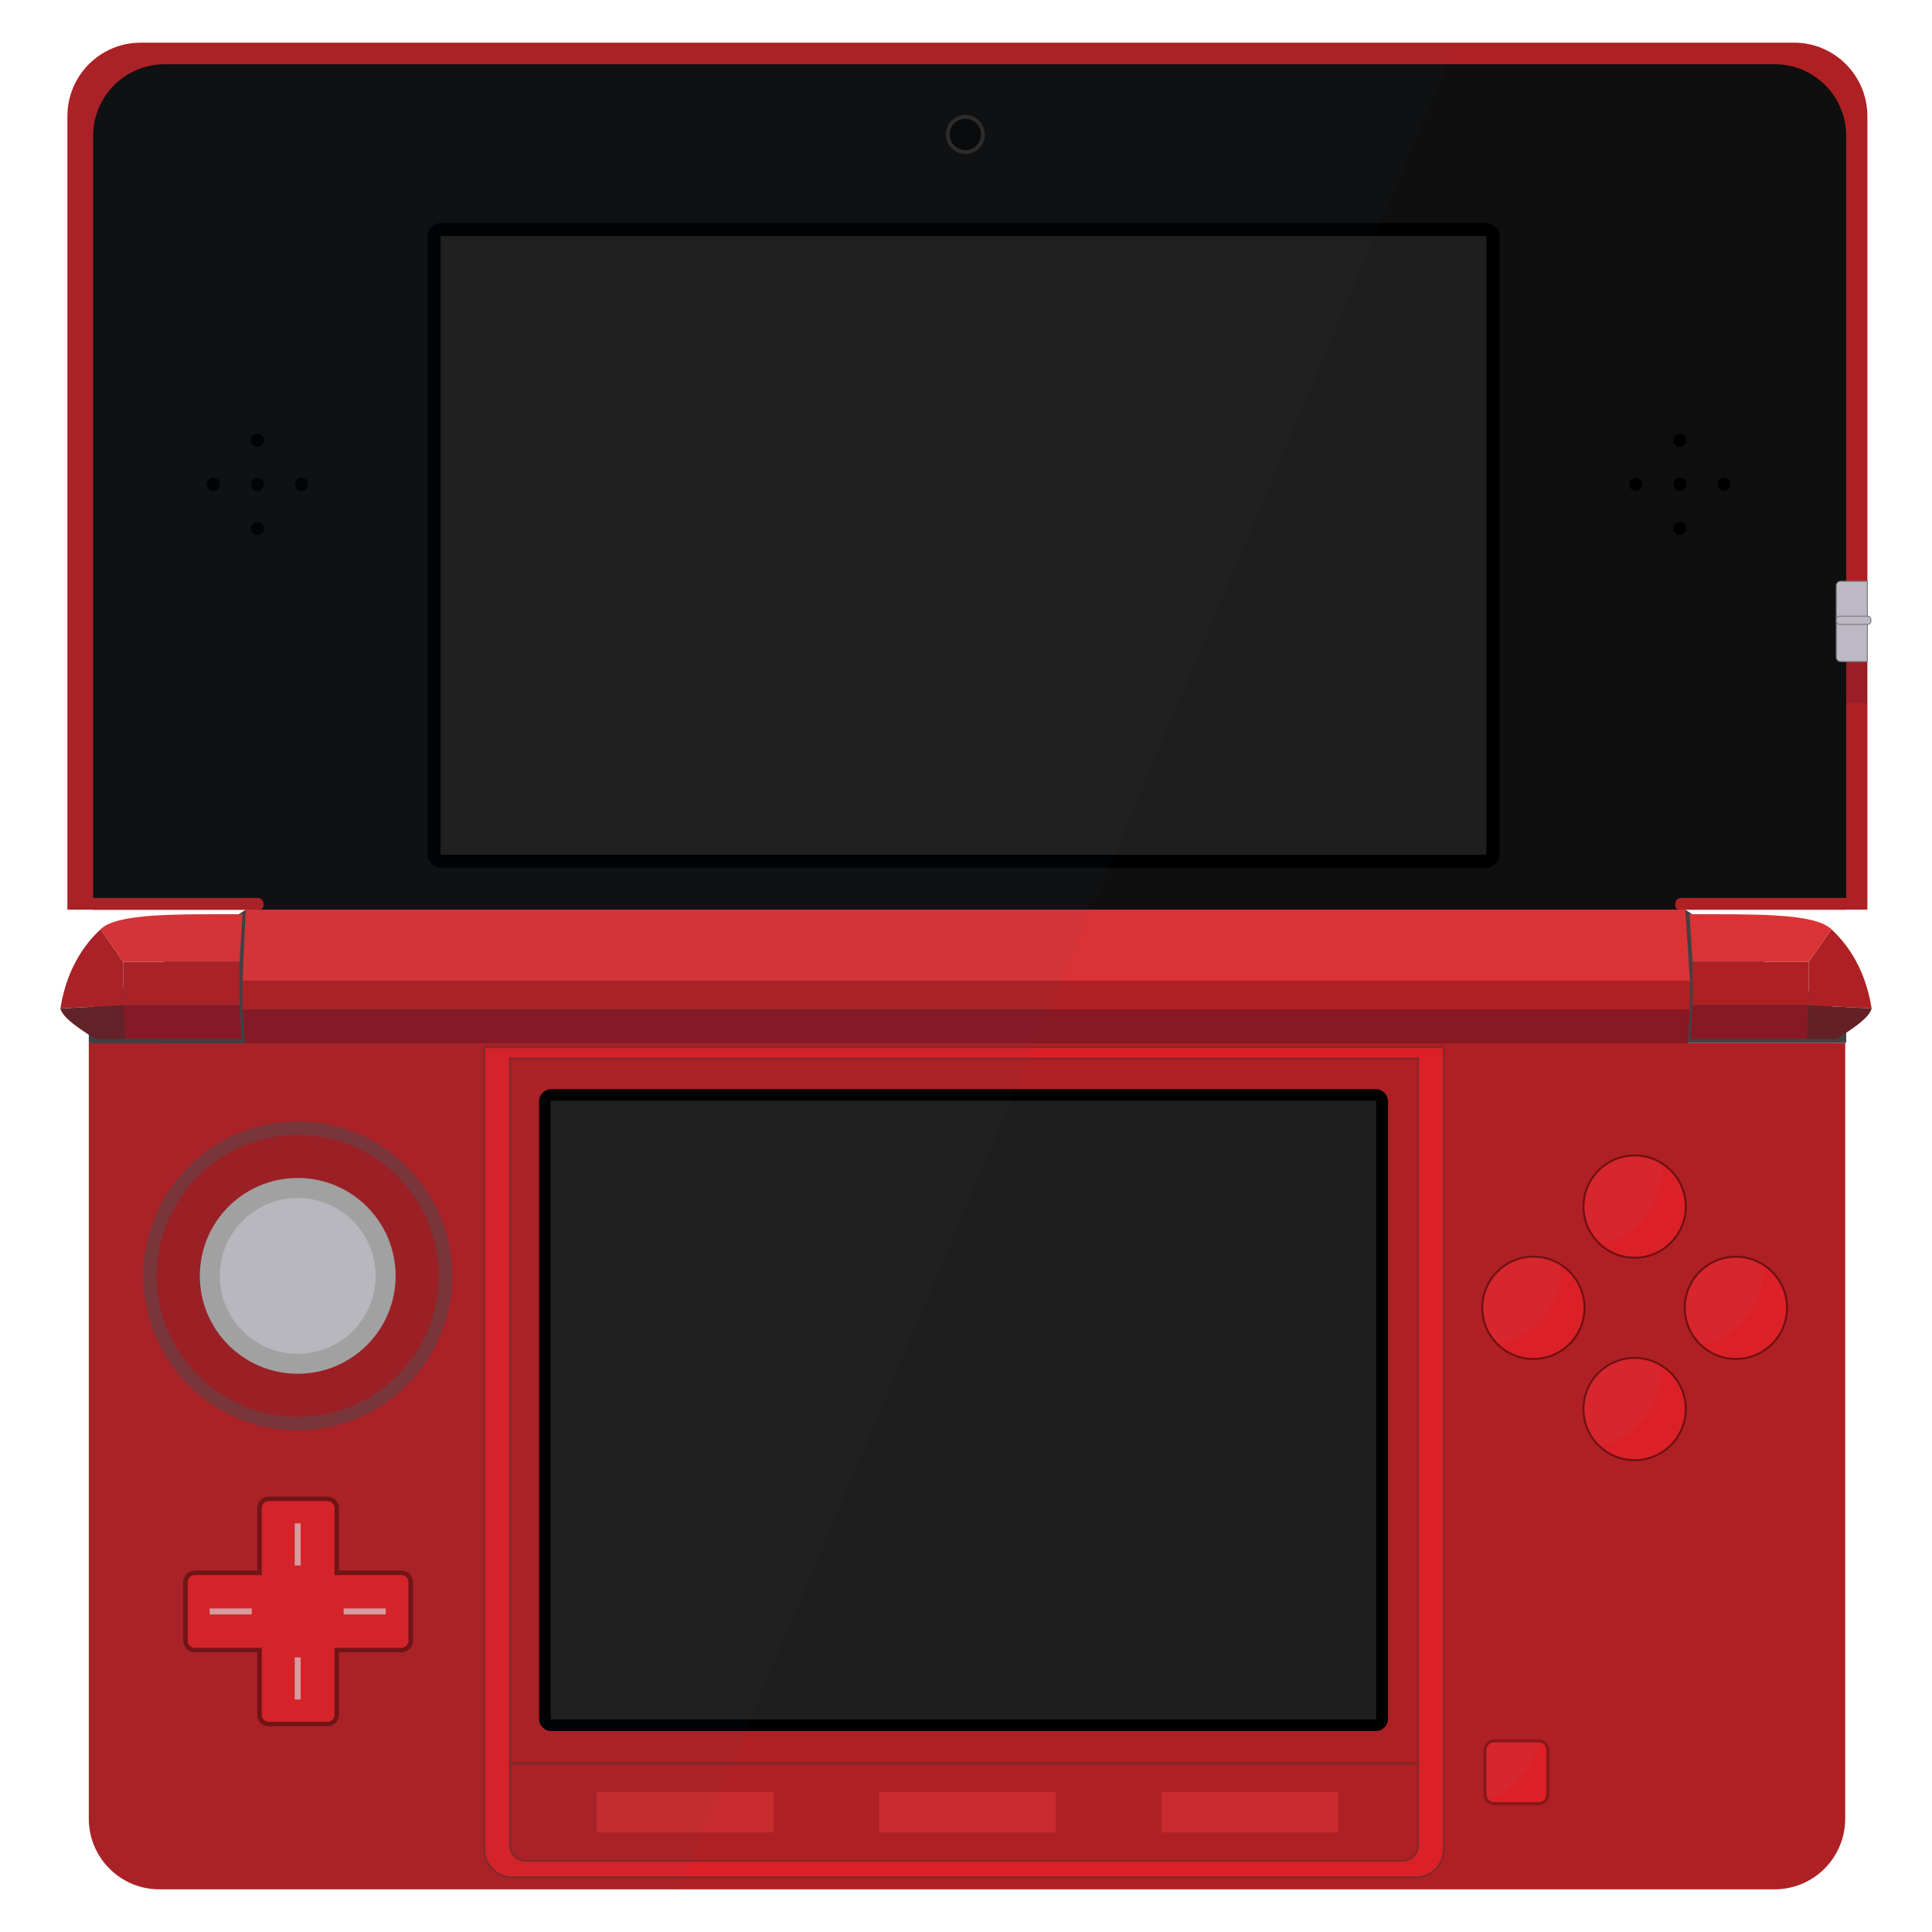<?xml version="1.0" encoding="UTF-8"?>
<svg id="Layer_1" data-name="Layer 1" xmlns="http://www.w3.org/2000/svg" viewBox="0 0 1000 1000">
  <defs>
    <style>
      .cls-1 {
        fill: #9a1e27;
      }

      .cls-2 {
        fill: #0f0f0f;
      }

      .cls-3 {
        stroke-width: .49px;
      }

      .cls-3, .cls-4 {
        fill: #bcb8c4;
        stroke: #7c797a;
      }

      .cls-3, .cls-4, .cls-5 {
        stroke-miterlimit: 10;
      }

      .cls-6 {
        fill: #741213;
      }

      .cls-4 {
        stroke-width: .47px;
      }

      .cls-7 {
        fill: #1f1e1e;
      }

      .cls-5 {
        fill: #080809;
        stroke: #2d2b2b;
        stroke-width: 2px;
      }

      .cls-8 {
        fill: #ae2024;
      }

      .cls-9 {
        fill: #7b3438;
      }

      .cls-10 {
        opacity: .65;
      }

      .cls-11 {
        fill: #db2127;
      }

      .cls-12 {
        fill: #a5a4a4;
      }

      .cls-13 {
        fill: #9f1e22;
      }

      .cls-14 {
        fill: #881823;
      }

      .cls-15 {
        fill: #6f0f11;
      }

      .cls-16 {
        fill: #84282a;
      }

      .cls-17 {
        fill: #841719;
      }

      .cls-18 {
        fill: #da3335;
      }

      .cls-19 {
        fill: #434042;
      }

      .cls-20 {
        fill: #bcbbc1;
      }

      .cls-21 {
        opacity: .6;
      }

      .cls-22 {
        fill: #44566b;
      }

      .cls-22, .cls-23 {
        opacity: .04;
      }

      .cls-23 {
        fill: #8aaad2;
      }

      .cls-24 {
        fill: #632125;
      }

      .cls-25 {
        fill: #e1e1e1;
      }
    </style>
  </defs>
  <path class="cls-8" d="M955.07,539.77v401.58c0,20.2-16.37,36.57-36.57,36.57H82.53c-20.2,0-36.57-16.37-36.57-36.57v-401.58h909.11Z"/>
  <g>
    <path class="cls-11" d="M139.09,892.35c-2.63,0-4.77-2.14-4.77-4.77v-33.51h-33.51c-2.63,0-4.77-2.14-4.77-4.77v-30.43c0-2.63,2.14-4.77,4.77-4.77h33.51v-33.51c0-2.63,2.14-4.77,4.77-4.77h30.43c2.63,0,4.77,2.14,4.77,4.77v33.51h33.51c2.63,0,4.77,2.14,4.77,4.77v30.43c0,2.63-2.14,4.77-4.77,4.77h-33.51v33.51c0,2.63-2.14,4.77-4.77,4.77h-30.43Z"/>
    <path class="cls-6" d="M169.52,776.96c1.99,0,3.61,1.62,3.61,3.61v34.68h34.68c1.99,0,3.61,1.62,3.61,3.61v30.43c0,1.99-1.62,3.61-3.61,3.61h-34.68v34.68c0,1.99-1.62,3.61-3.61,3.61h-30.43c-1.99,0-3.61-1.62-3.61-3.61v-34.68h-34.68c-1.99,0-3.61-1.62-3.61-3.61v-30.43c0-1.99,1.62-3.61,3.61-3.61h34.68v-34.68c0-1.99,1.62-3.61,3.61-3.61h30.43M169.52,774.63h-30.43c-3.27,0-5.94,2.66-5.94,5.94v32.35h-32.35c-3.27,0-5.94,2.66-5.94,5.94v30.43c0,3.27,2.66,5.94,5.94,5.94h32.35v32.35c0,3.27,2.66,5.94,5.94,5.94h30.43c3.27,0,5.94-2.66,5.94-5.94v-32.35h32.35c3.27,0,5.94-2.66,5.94-5.94v-30.43c0-3.27-2.66-5.94-5.94-5.94h-32.35v-32.35c0-3.27-2.66-5.94-5.94-5.94h0Z"/>
  </g>
  <g class="cls-10">
    <rect class="cls-25" x="152.54" y="788.5" width="3.11" height="21.8"/>
  </g>
  <g class="cls-10">
    <rect class="cls-25" x="152.54" y="857.85" width="3.11" height="21.8"/>
  </g>
  <g class="cls-10">
    <rect class="cls-25" x="108.52" y="832.52" width="21.8" height="3.11"/>
  </g>
  <g class="cls-10">
    <rect class="cls-25" x="177.88" y="832.52" width="21.8" height="3.11"/>
  </g>
  <path class="cls-8" d="M966.56,60.16v410.68H34.88V60.16c0-21.03,17-38.08,37.97-38.08h855.74c20.97,0,37.97,17.05,37.97,38.08Z"/>
  <path class="cls-2" d="M955.59,70.3v400.54H48.22V70.3c0-20.47,16.59-37.06,37.05-37.06h833.26c20.47,0,37.06,16.59,37.06,37.06Z"/>
  <g>
    <g>
      <path class="cls-11" d="M846.09,651c-6.69,0-13.08-2.5-17.99-7.05-5.4-5-8.49-12.07-8.49-19.42,0-14.6,11.88-26.48,26.48-26.48,5.1,0,10.05,1.46,14.32,4.22,7.61,4.89,12.15,13.21,12.15,22.26,0,14.6-11.88,26.47-26.47,26.47Z"/>
      <path class="cls-15" d="M846.09,598.55c5.18,0,10,1.52,14.05,4.14,7.17,4.61,11.92,12.67,11.92,21.84,0,14.34-11.63,25.97-25.97,25.97-6.81,0-13.02-2.63-17.65-6.92-5.12-4.74-8.33-11.52-8.33-19.05,0-14.35,11.63-25.98,25.98-25.98M846.09,597.55c-14.88,0-26.98,12.1-26.98,26.98,0,7.48,3.15,14.69,8.65,19.78,5,4.63,11.51,7.19,18.33,7.19,14.87,0,26.97-12.1,26.97-26.97,0-9.22-4.63-17.7-12.38-22.68-4.35-2.81-9.39-4.3-14.59-4.3h0Z"/>
    </g>
    <g>
      <path class="cls-11" d="M846.08,755.81c-14.6,0-26.47-11.88-26.47-26.47s11.88-26.47,26.47-26.47,26.47,11.88,26.47,26.47-11.88,26.47-26.47,26.47Z"/>
      <path class="cls-15" d="M846.08,703.36c14.35,0,25.97,11.63,25.97,25.97s-11.63,25.97-25.97,25.97-25.97-11.63-25.97-25.97,11.63-25.97,25.97-25.97M846.08,702.36c-14.87,0-26.97,12.1-26.97,26.97s12.1,26.97,26.97,26.97,26.97-12.1,26.97-26.97-12.1-26.97-26.97-26.97h0Z"/>
    </g>
    <g>
      <path class="cls-11" d="M793.68,703.41c-14.6,0-26.47-11.88-26.47-26.47s11.88-26.47,26.47-26.47,26.47,11.88,26.47,26.47-11.88,26.47-26.47,26.47Z"/>
      <path class="cls-15" d="M793.68,650.96c14.35,0,25.97,11.63,25.97,25.97s-11.63,25.97-25.97,25.97-25.97-11.63-25.97-25.97,11.63-25.97,25.97-25.97M793.68,649.96c-14.87,0-26.97,12.1-26.97,26.97s12.1,26.97,26.97,26.97,26.97-12.1,26.97-26.97-12.1-26.97-26.97-26.97h0Z"/>
    </g>
    <g>
      <path class="cls-11" d="M898.49,703.41c-14.6,0-26.47-11.88-26.47-26.47s11.88-26.47,26.47-26.47,26.47,11.88,26.47,26.47-11.88,26.47-26.47,26.47Z"/>
      <path class="cls-15" d="M898.49,650.96c14.35,0,25.97,11.63,25.97,25.97s-11.63,25.97-25.97,25.97-25.97-11.63-25.97-25.97,11.63-25.97,25.97-25.97M898.49,649.96c-14.87,0-26.97,12.1-26.97,26.97s12.1,26.97,26.97,26.97,26.97-12.1,26.97-26.97-12.1-26.97-26.97-26.97h0Z"/>
    </g>
  </g>
  <g>
    <path class="cls-11" d="M773.33,933.56c-1.35,0-2.63-.58-3.52-1.6-.76-.84-1.18-1.95-1.18-3.1v-23.09c0-2.59,2.11-4.7,4.7-4.7h23.12c2.58.02,4.67,2.13,4.67,4.7v23.09c0,2.59-2.11,4.7-4.7,4.7h-23.09Z"/>
    <path class="cls-17" d="M796.45,901.82c2.17.02,3.92,1.78,3.92,3.95v23.09c0,2.18-1.77,3.95-3.95,3.95h-23.09c-1.18,0-2.24-.52-2.96-1.34-.62-.69-.99-1.61-.99-2.61v-23.09c0-2.18,1.77-3.95,3.95-3.95h23.12M796.45,900.32h-23.13c-3.01,0-5.45,2.44-5.45,5.45v23.09c0,1.34.49,2.63,1.37,3.61,1.02,1.16,2.51,1.84,4.08,1.84h23.09c3.01,0,5.45-2.44,5.45-5.45v-23.09c0-2.98-2.43-5.42-5.41-5.45h0Z"/>
  </g>
  <g>
    <path class="cls-11" d="M265.07,971.69c-7.94,0-14.4-6.46-14.4-14.4v-415.28h496.62v415.28c0,7.94-6.46,14.4-14.4,14.4h-467.83Z"/>
    <path class="cls-16" d="M746.79,542.51v414.78c0,7.68-6.22,13.9-13.9,13.9h-467.83c-7.68,0-13.9-6.22-13.9-13.9v-414.78h495.63M747.79,541.52H250.17v415.78c0,8.21,6.68,14.89,14.89,14.89h467.83c8.21,0,14.89-6.68,14.89-14.89v-415.78h0Z"/>
  </g>
  <g>
    <rect class="cls-8" x="263.96" y="547.93" width="470.04" height="364.64"/>
    <path class="cls-16" d="M733.5,548.43v363.65h-469.05v-363.65h469.05M734.5,547.43h-471.04v365.64h471.04v-365.64h0Z"/>
  </g>
  <g>
    <path class="cls-8" d="M272.05,963.15c-4.44,0-8.06-3.62-8.06-8.06v-42.29h470.02v42.29c0,4.44-3.62,8.06-8.06,8.06h-453.9Z"/>
    <path class="cls-16" d="M733.52,913.28v41.81c0,4.18-3.39,7.57-7.57,7.57h-453.9c-4.18,0-7.57-3.39-7.57-7.57v-41.81h469.05M734.49,912.31h-470.99v42.78c0,2.28.89,4.43,2.5,6.04,1.61,1.61,3.76,2.5,6.04,2.5h453.9c4.71,0,8.55-3.83,8.55-8.55v-42.78h0Z"/>
  </g>
  <g>
    <path class="cls-7" d="M285.37,566.76h426.68c1.85,0,3.34,1.5,3.34,3.34v319.54c0,1.84-1.5,3.34-3.34,3.34h-426.68c-1.85,0-3.34-1.5-3.34-3.34v-319.54c0-1.85,1.5-3.34,3.34-3.34Z"/>
    <path d="M712.06,569.77c.18,0,.33.15.33.33v319.54c0,.18-.15.33-.33.33h-426.68c-.18,0-.33-.15-.33-.33v-319.54c0-.18.15-.33.33-.33h426.68M712.06,563.74h-426.68c-3.5,0-6.36,2.85-6.36,6.36v319.54c0,3.5,2.85,6.36,6.36,6.36h426.68c3.5,0,6.36-2.85,6.36-6.36v-319.54c0-3.5-2.85-6.36-6.36-6.36h0Z"/>
  </g>
  <g>
    <rect class="cls-7" x="224.67" y="118.8" width="548.1" height="326.98" rx="3.76" ry="3.76"/>
    <path d="M769,122.19c.21,0,.37.17.37.37v319.46c0,.21-.17.37-.37.37H228.43c-.21,0-.37-.17-.37-.37V122.57c0-.21.17-.37.37-.37h540.57M769,115.41H228.43c-3.94,0-7.15,3.21-7.15,7.15v319.46c0,3.94,3.21,7.15,7.15,7.15h540.57c3.94,0,7.15-3.21,7.15-7.15V122.57c0-3.94-3.21-7.15-7.15-7.15h0Z"/>
  </g>
  <g>
    <path class="cls-13" d="M154.1,736.87c-42.17,0-76.47-34.31-76.47-76.48s34.31-76.47,76.47-76.47,76.47,34.31,76.47,76.47-34.31,76.48-76.47,76.48Z"/>
    <path class="cls-9" d="M154.1,587.42c40.3,0,72.97,32.67,72.97,72.97s-32.67,72.97-72.97,72.97-72.97-32.67-72.97-72.97,32.67-72.97,72.97-72.97M154.1,580.42c-44.1,0-79.97,35.88-79.97,79.97s35.88,79.97,79.97,79.97,79.97-35.88,79.97-79.97-35.88-79.97-79.97-79.97h0Z"/>
  </g>
  <polygon class="cls-19" points="955.59 525.89 955.59 539.77 955.07 539.77 873.56 539.8 535.69 539.91 126.81 540.05 47.52 540.08 45.96 539.77 45.96 522.46 48.11 521.09 63.77 511.15 84.82 497.78 123.54 473.19 127.23 470.84 872.33 470.84 875.88 473.18 913.08 497.78 936.24 513.1 948.02 520.89 955.59 525.89"/>
  <circle class="cls-12" cx="154.1" cy="660.39" r="50.67"/>
  <circle class="cls-20" cx="154.1" cy="660.39" r="40.33"/>
  <g>
    <polygon class="cls-14" points="874.68 522.46 125.51 522.46 126.81 540.08 873.54 540.08 874.68 522.46"/>
    <rect class="cls-8" x="125.51" y="507.61" width="749.16" height="14.85"/>
    <polygon class="cls-18" points="872.32 470.84 127.22 470.84 125.51 507.61 874.68 507.61 872.32 470.84"/>
  </g>
  <g>
    <circle cx="133.22" cy="250.69" r="3.42"/>
    <circle cx="110.38" cy="250.69" r="3.42"/>
    <circle cx="156.07" cy="250.69" r="3.42"/>
    <circle cx="133.22" cy="273.53" r="3.42"/>
    <circle cx="133.22" cy="227.84" r="3.42"/>
  </g>
  <g>
    <rect class="cls-8" x="876.05" y="497.78" width="60.19" height="22.48"/>
    <polygon class="cls-14" points="935.22 537.75 875.03 537.75 876.05 520.26 936.24 520.26 935.22 537.75"/>
    <path class="cls-24" d="M936.24,520.26l32.51,1.73c-1.32,5.06-10,10.52-18,15.75h-15.52s1.02-17.48,1.02-17.48Z"/>
    <path class="cls-8" d="M936.24,520.26v-22.48s11.71-16.79,11.71-16.79c5.09,4.82,17.05,17.01,20.8,41l-32.51-1.73Z"/>
    <path class="cls-18" d="M947.94,480.99c-8.73-8.72-42.54-7.66-73.45-7.82l1.56,24.61h60.19l11.71-16.79Z"/>
  </g>
  <g>
    <rect class="cls-8" x="63.77" y="497.78" width="60.19" height="22.48" transform="translate(187.72 1018.05) rotate(-180)"/>
    <polygon class="cls-14" points="64.78 537.75 124.97 537.75 123.95 520.26 63.77 520.26 64.78 537.75"/>
    <path class="cls-24" d="M64.79,537.75h-15.53c-1.09-.72-2.2-1.44-3.3-2.16-6.94-4.56-13.56-9.23-14.7-13.6l16.85-.9,15.66-.83,1.02,17.49Z"/>
    <path class="cls-8" d="M63.77,497.78v22.48l-15.66.83-16.85.9c3.76-23.99,15.72-36.18,20.8-41l11.71,16.79Z"/>
    <path class="cls-18" d="M125.52,473.18l-1.56,24.6h-60.19l-11.71-16.79c8.54-8.53,41.12-7.7,71.48-7.8.66,0,1.32-.01,1.98-.01Z"/>
  </g>
  <rect class="cls-1" x="955.59" y="335.61" width="10.79" height="28.25"/>
  <g>
    <circle cx="869.5" cy="250.69" r="3.42"/>
    <circle cx="846.65" cy="250.69" r="3.42"/>
    <circle cx="892.34" cy="250.69" r="3.42"/>
    <circle cx="869.5" cy="273.53" r="3.42"/>
    <circle cx="869.5" cy="227.84" r="3.42"/>
  </g>
  <path class="cls-3" d="M952.76,300.85h13.8v41.58h-13.8c-1.27,0-2.3-1.03-2.3-2.3v-36.99c0-1.27,1.03-2.3,2.3-2.3Z"/>
  <rect class="cls-4" x="950.46" y="318.93" width="17.89" height="4.25" rx="1.56" ry="1.56"/>
  <path class="cls-8" d="M870.19,464.75h85.39v6.08h-86.45c-1.12,0-2.03-.91-2.03-2.03v-.96c0-1.71,1.38-3.09,3.09-3.09Z"/>
  <path class="cls-8" d="M136.42,467.84v.97c0,1.12-.91,2.03-2.03,2.03H47.94v-6.09h85.39c1.71,0,3.09,1.39,3.09,3.09Z"/>
  <g class="cls-21">
    <rect class="cls-18" x="308.87" y="927.49" width="91.44" height="20.96"/>
  </g>
  <g class="cls-21">
    <rect class="cls-18" x="455" y="927.49" width="91.44" height="20.96"/>
  </g>
  <g class="cls-21">
    <rect class="cls-18" x="601.12" y="927.49" width="91.44" height="20.96"/>
  </g>
  <circle class="cls-5" cx="499.65" cy="69.58" r="9.11"/>
  <path class="cls-22" d="M753.14,23.49l-4.1,9.75-37.46,88.95-134.83,320.21-11.98,28.44-15.48,36.77-6.25,14.85-7.29,17.31-.06.14-.07.17-1.03,2.43-2.49,5.92-8.99,21.34-134.83,320.2-9.3,22.1-.51,1.21-5.98,14.21-8.83,20.96-5.98,14.21-3.6,8.54-2.83,6.72H82.53c-20.2,0-36.57-16.37-36.57-36.57v-405.76c-6.94-4.56-13.56-9.23-14.7-13.6,3.76-23.99,15.72-36.18,20.8-41,8.54-8.53,41.12-7.7,71.48-7.8l3.69-2.35H34.88V61.45c0-20.96,17-37.96,37.97-37.96h680.29Z"/>
  <path class="cls-23" d="M860.18,604.38c0,19.27-13.61,35.37-31.74,39.2-5.12-4.74-8.33-11.52-8.33-19.05,0-14.35,11.63-25.98,25.98-25.98,5.18,0,10,1.52,14.05,4.14.03.56.04,1.12.04,1.69Z"/>
  <path class="cls-23" d="M807.77,656.33c0,19.27-13.61,35.37-31.74,39.2-5.12-4.74-8.33-11.52-8.33-19.05,0-14.35,11.63-25.98,25.98-25.98,5.18,0,10,1.52,14.05,4.14.03.56.04,1.12.04,1.69Z"/>
  <path class="cls-23" d="M912.58,656.79c0,19.27-13.61,35.37-31.74,39.2-5.12-4.74-8.33-11.52-8.33-19.05,0-14.35,11.63-25.98,25.98-25.98,5.18,0,10,1.52,14.05,4.14.03.56.04,1.12.04,1.69Z"/>
  <path class="cls-23" d="M859.72,709.19c0,19.27-13.61,35.37-31.74,39.2-5.12-4.74-8.33-11.52-8.33-19.05,0-14.35,11.63-25.98,25.98-25.98,5.18,0,10,1.52,14.05,4.14.03.56.04,1.12.04,1.69Z"/>
  <path class="cls-23" d="M796.45,901.82c-2.88,13.86-12.92,25.09-26.08,29.65-.62-.69-.99-1.61-.99-2.61v-23.09c0-2.18,1.77-3.95,3.95-3.95h23.12Z"/>
</svg>